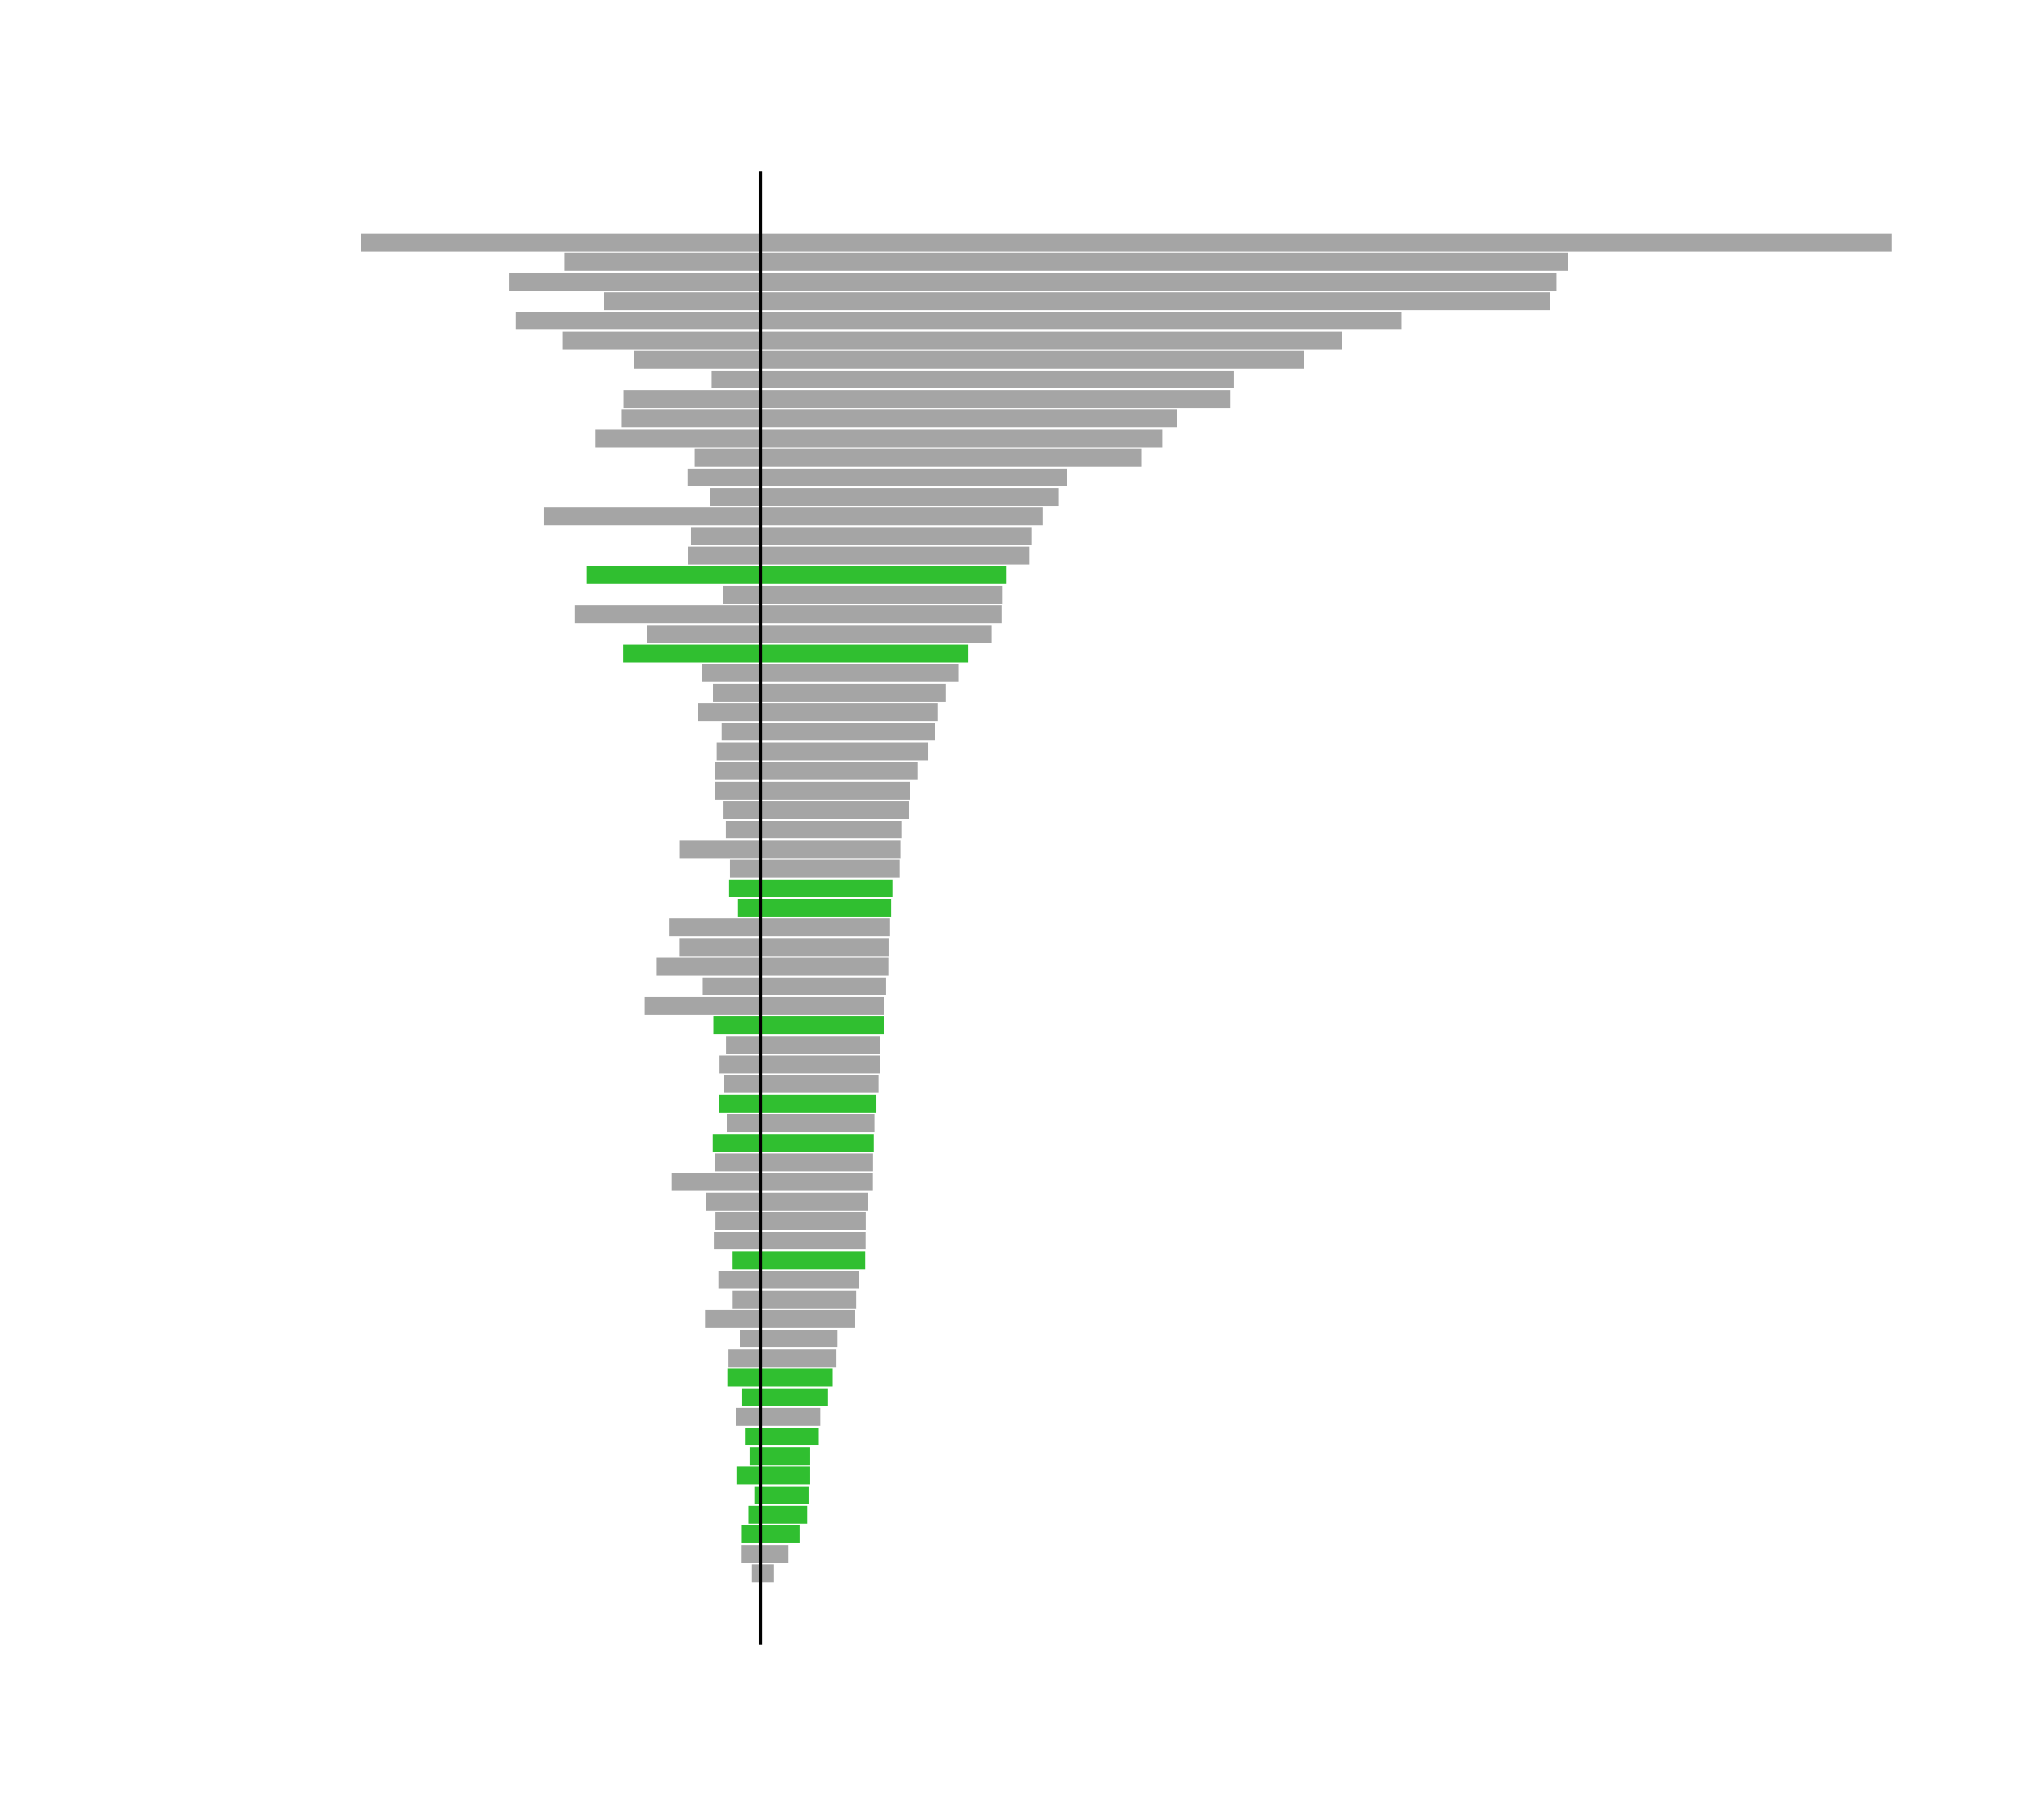 <!-- Created with Inkscape (http://www.inkscape.org/) --><svg xmlns:dc="http://purl.org/dc/elements/1.1/" xmlns:cc="http://creativecommons.org/ns#" xmlns:rdf="http://www.w3.org/1999/02/22-rdf-syntax-ns#" xmlns:svg="http://www.w3.org/2000/svg" xmlns="http://www.w3.org/2000/svg" xmlns:sodipodi="http://sodipodi.sourceforge.net/DTD/sodipodi-0.dtd" xmlns:inkscape="http://www.inkscape.org/namespaces/inkscape" version="1.1" id="svg2" xml:space="preserve" width="805.72" height="724.892" viewBox="0 0 805.72 724.892" sodipodi:docname="base_svg.svg" inkscape:version="0.92.4 (5da689c313, 2019-01-14)"><defs id="defs6">





</defs><sodipodi:namedview pagecolor="#ffffff" bordercolor="#666666" borderopacity="1" objecttolerance="10" gridtolerance="10" guidetolerance="10" inkscape:pageopacity="0" inkscape:pageshadow="2" inkscape:window-width="1920" inkscape:window-height="1017" id="namedview4" showgrid="false" fit-margin-top="10" fit-margin-left="10" fit-margin-right="10" fit-margin-bottom="10" inkscape:zoom="0.70238095" inkscape:cx="408.48676" inkscape:cy="279.56076" inkscape:window-x="1912" inkscape:window-y="-8" inkscape:window-maximized="1" inkscape:current-layer="svg2" showguides="true" inkscape:guide-bbox="true"/><g id="g10" inkscape:groupmode="layer" inkscape:label="ink_ext_XXXXXX" transform="matrix(1.333,0,0,-1.333,-16.852,718.365)">





<g transform="matrix(0.75,0,0,-0.75,-20.913,505.462)" id="g1546"><g id="g1404"><path id="path94" style="fill:#a5a5a5;fill-opacity:1;fill-rule:nonzero;stroke:none;stroke-width:0.133" d="m 347.787,585.731 h 5.076 v -7.074 h -5.076 z" inkscape:connector-curvature="0"/><path id="path98" style="fill:#a5a5a5;fill-opacity:1;fill-rule:nonzero;stroke:none;stroke-width:0.133" d="m 344.143,585.731 h 3.645 v -7.074 h -3.645 z" inkscape:connector-curvature="0"/><path id="path102" style="fill:#a5a5a5;fill-opacity:1;fill-rule:nonzero;stroke:none;stroke-width:0.133" d="M 347.787,577.954 H 358.803 V 570.853 H 347.787 Z" inkscape:connector-curvature="0"/><path id="path106" style="fill:#a5a5a5;fill-opacity:1;fill-rule:nonzero;stroke:none;stroke-width:0.133" d="m 340.119,577.954 h 7.668 v -7.101 h -7.668 z" inkscape:connector-curvature="0"/><path id="path110" style="fill:#30bf30;fill-opacity:1;fill-rule:nonzero;stroke:none;stroke-width:0.133" d="m 347.787,570.151 h 15.741 v -7.102 h -15.741 z" inkscape:connector-curvature="0"/><path id="path114" style="fill:#30bf30;fill-opacity:1;fill-rule:nonzero;stroke:none;stroke-width:0.133" d="m 340.173,570.151 h 7.614 v -7.102 h -7.614 z" inkscape:connector-curvature="0"/><path id="path118" style="fill:#30bf30;fill-opacity:1;fill-rule:nonzero;stroke:none;stroke-width:0.133" d="m 347.787,562.347 h 18.441 v -7.074 h -18.441 z" inkscape:connector-curvature="0"/><path id="path122" style="fill:#30bf30;fill-opacity:1;fill-rule:nonzero;stroke:none;stroke-width:0.133" d="m 342.765,562.347 h 5.022 v -7.074 h -5.022 z" inkscape:connector-curvature="0"/><path id="path126" style="fill:#30bf30;fill-opacity:1;fill-rule:nonzero;stroke:none;stroke-width:0.133" d="m 347.787,554.544 h 19.305 v -7.074 h -19.305 z" inkscape:connector-curvature="0"/><path id="path130" style="fill:#30bf30;fill-opacity:1;fill-rule:nonzero;stroke:none;stroke-width:0.133" d="m 345.411,554.544 h 2.376 v -7.074 h -2.376 z" inkscape:connector-curvature="0"/><path id="path134" style="fill:#30bf30;fill-opacity:1;fill-rule:nonzero;stroke:none;stroke-width:0.133" d="m 347.787,546.768 h 19.629 v -7.101 h -19.629 z" inkscape:connector-curvature="0"/><path id="path138" style="fill:#30bf30;fill-opacity:1;fill-rule:nonzero;stroke:none;stroke-width:0.133" d="m 338.364,546.768 h 9.423 v -7.101 h -9.423 z" inkscape:connector-curvature="0"/><path id="path142" style="fill:#30bf30;fill-opacity:1;fill-rule:nonzero;stroke:none;stroke-width:0.133" d="m 347.787,538.965 h 19.629 v -7.102 h -19.629 z" inkscape:connector-curvature="0"/><path id="path146" style="fill:#30bf30;fill-opacity:1;fill-rule:nonzero;stroke:none;stroke-width:0.133" d="m 343.548,538.965 h 4.239 v -7.102 h -4.239 z" inkscape:connector-curvature="0"/><path id="path150" style="fill:#30bf30;fill-opacity:1;fill-rule:nonzero;stroke:none;stroke-width:0.133" d="m 347.787,531.161 h 23.031 v -7.074 h -23.031 z" inkscape:connector-curvature="0"/><path id="path154" style="fill:#30bf30;fill-opacity:1;fill-rule:nonzero;stroke:none;stroke-width:0.133" d="m 341.712,531.161 h 6.075 v -7.074 h -6.075 z" inkscape:connector-curvature="0"/><path id="path158" style="fill:#a5a5a5;fill-opacity:1;fill-rule:nonzero;stroke:none;stroke-width:0.133" d="m 347.787,523.357 h 23.625 v -7.074 h -23.625 z" inkscape:connector-curvature="0"/><path id="path162" style="fill:#a5a5a5;fill-opacity:1;fill-rule:nonzero;stroke:none;stroke-width:0.133" d="m 337.985,523.357 h 9.801 v -7.074 h -9.801 z" inkscape:connector-curvature="0"/><path id="path166" style="fill:#30bf30;fill-opacity:1;fill-rule:nonzero;stroke:none;stroke-width:0.133" d="m 347.787,515.581 h 26.676 v -7.102 h -26.676 z" inkscape:connector-curvature="0"/><path id="path170" style="fill:#30bf30;fill-opacity:1;fill-rule:nonzero;stroke:none;stroke-width:0.133" d="m 340.335,515.581 h 7.452 v -7.102 h -7.452 z" inkscape:connector-curvature="0"/><path id="path174" style="fill:#30bf30;fill-opacity:1;fill-rule:nonzero;stroke:none;stroke-width:0.133" d="m 347.787,507.779 h 28.512 v -7.102 h -28.512 z" inkscape:connector-curvature="0"/><path id="path178" style="fill:#30bf30;fill-opacity:1;fill-rule:nonzero;stroke:none;stroke-width:0.133" d="m 334.773,507.779 h 13.014 v -7.102 h -13.014 z" inkscape:connector-curvature="0"/><path id="path182" style="fill:#a5a5a5;fill-opacity:1;fill-rule:nonzero;stroke:none;stroke-width:0.133" d="m 347.787,499.975 h 29.997 v -7.102 h -29.997 z" inkscape:connector-curvature="0"/><path id="path186" style="fill:#a5a5a5;fill-opacity:1;fill-rule:nonzero;stroke:none;stroke-width:0.133" d="m 334.908,499.975 h 12.879 v -7.102 h -12.879 z" inkscape:connector-curvature="0"/><path id="path190" style="fill:#a5a5a5;fill-opacity:1;fill-rule:nonzero;stroke:none;stroke-width:0.133" d="m 347.787,492.172 h 30.375 v -7.074 h -30.375 z" inkscape:connector-curvature="0"/><path id="path194" style="fill:#a5a5a5;fill-opacity:1;fill-rule:nonzero;stroke:none;stroke-width:0.133" d="m 339.525,492.172 h 8.262 v -7.074 h -8.262 z" inkscape:connector-curvature="0"/><path id="path198" style="fill:#a5a5a5;fill-opacity:1;fill-rule:nonzero;stroke:none;stroke-width:0.133" d="m 347.787,484.368 h 37.368 v -7.074 h -37.368 z" inkscape:connector-curvature="0"/><path id="path202" style="fill:#a5a5a5;fill-opacity:1;fill-rule:nonzero;stroke:none;stroke-width:0.133" d="m 325.62,484.368 h 22.167 v -7.074 h -22.167 z" inkscape:connector-curvature="0"/><path id="path206" style="fill:#a5a5a5;fill-opacity:1;fill-rule:nonzero;stroke:none;stroke-width:0.133" d="m 347.787,476.591 h 38.07 v -7.101 h -38.07 z" inkscape:connector-curvature="0"/><path id="path210" style="fill:#a5a5a5;fill-opacity:1;fill-rule:nonzero;stroke:none;stroke-width:0.133" d="m 336.581,476.591 h 11.205 v -7.101 h -11.205 z" inkscape:connector-curvature="0"/><path id="path214" style="fill:#a5a5a5;fill-opacity:1;fill-rule:nonzero;stroke:none;stroke-width:0.133" d="m 347.787,468.788 h 39.258 v -7.102 h -39.258 z" inkscape:connector-curvature="0"/><path id="path218" style="fill:#a5a5a5;fill-opacity:1;fill-rule:nonzero;stroke:none;stroke-width:0.133" d="m 330.912,468.788 h 16.875 v -7.102 h -16.875 z" inkscape:connector-curvature="0"/><path id="path222" style="fill:#30bf30;fill-opacity:1;fill-rule:nonzero;stroke:none;stroke-width:0.133" d="m 347.787,460.984 h 41.634 v -7.074 h -41.634 z" inkscape:connector-curvature="0"/><path id="path226" style="fill:#30bf30;fill-opacity:1;fill-rule:nonzero;stroke:none;stroke-width:0.133" d="m 336.555,460.984 h 11.232 v -7.074 h -11.232 z" inkscape:connector-curvature="0"/><path id="path230" style="fill:#a5a5a5;fill-opacity:1;fill-rule:nonzero;stroke:none;stroke-width:0.133" d="m 347.787,453.181 h 41.796 v -7.074 h -41.796 z" inkscape:connector-curvature="0"/><path id="path234" style="fill:#a5a5a5;fill-opacity:1;fill-rule:nonzero;stroke:none;stroke-width:0.133" d="m 329.103,453.181 h 18.684 v -7.074 h -18.684 z" inkscape:connector-curvature="0"/><path id="path238" style="fill:#a5a5a5;fill-opacity:1;fill-rule:nonzero;stroke:none;stroke-width:0.133" d="m 347.787,445.405 h 41.85 v -7.101 h -41.85 z" inkscape:connector-curvature="0"/><path id="path242" style="fill:#a5a5a5;fill-opacity:1;fill-rule:nonzero;stroke:none;stroke-width:0.133" d="m 329.751,445.405 h 18.036 v -7.101 h -18.036 z" inkscape:connector-curvature="0"/><path id="path246" style="fill:#a5a5a5;fill-opacity:1;fill-rule:nonzero;stroke:none;stroke-width:0.133" d="m 347.787,437.601 h 42.849 v -7.102 h -42.849 z" inkscape:connector-curvature="0"/><path id="path250" style="fill:#a5a5a5;fill-opacity:1;fill-rule:nonzero;stroke:none;stroke-width:0.133" d="m 326.133,437.601 h 21.654 v -7.102 h -21.654 z" inkscape:connector-curvature="0"/><path id="path254" style="fill:#a5a5a5;fill-opacity:1;fill-rule:nonzero;stroke:none;stroke-width:0.133" d="m 347.787,429.797 h 44.685 v -7.074 h -44.685 z" inkscape:connector-curvature="0"/><path id="path258" style="fill:#a5a5a5;fill-opacity:1;fill-rule:nonzero;stroke:none;stroke-width:0.133" d="m 312.201,429.797 h 35.586 v -7.074 h -35.586 z" inkscape:connector-curvature="0"/><path id="path262" style="fill:#a5a5a5;fill-opacity:1;fill-rule:nonzero;stroke:none;stroke-width:0.133" d="m 347.787,421.995 h 44.739 v -7.074 h -44.739 z" inkscape:connector-curvature="0"/><path id="path266" style="fill:#a5a5a5;fill-opacity:1;fill-rule:nonzero;stroke:none;stroke-width:0.133" d="m 329.4,421.995 h 18.387 v -7.074 h -18.387 z" inkscape:connector-curvature="0"/><path id="path270" style="fill:#30bf30;fill-opacity:1;fill-rule:nonzero;stroke:none;stroke-width:0.133" d="m 347.787,414.219 h 45.036 v -7.102 h -45.036 z" inkscape:connector-curvature="0"/><path id="path274" style="fill:#30bf30;fill-opacity:1;fill-rule:nonzero;stroke:none;stroke-width:0.133" d="m 328.671,414.219 h 19.116 v -7.102 h -19.116 z" inkscape:connector-curvature="0"/><path id="path278-6" style="fill:#a5a5a5;fill-opacity:1;fill-rule:nonzero;stroke:none;stroke-width:0.133" d="m 347.787,406.415 h 45.306 v -7.102 h -45.306 z" inkscape:connector-curvature="0"/><path id="path282" style="fill:#a5a5a5;fill-opacity:1;fill-rule:nonzero;stroke:none;stroke-width:0.133" d="m 334.531,406.415 h 13.257 v -7.102 h -13.257 z" inkscape:connector-curvature="0"/><path id="path286-4" style="fill:#30bf30;fill-opacity:1;fill-rule:nonzero;stroke:none;stroke-width:0.133" d="m 347.787,398.612 h 46.089 v -7.102 h -46.089 z" inkscape:connector-curvature="0"/><path id="path290" style="fill:#30bf30;fill-opacity:1;fill-rule:nonzero;stroke:none;stroke-width:0.133" d="m 331.263,398.612 h 16.524 v -7.102 h -16.524 z" inkscape:connector-curvature="0"/><path id="path294-7" style="fill:#a5a5a5;fill-opacity:1;fill-rule:nonzero;stroke:none;stroke-width:0.133" d="m 347.787,390.808 h 46.926 v -7.074 h -46.926 z" inkscape:connector-curvature="0"/><path id="path298" style="fill:#a5a5a5;fill-opacity:1;fill-rule:nonzero;stroke:none;stroke-width:0.133" d="m 333.261,390.808 h 14.526 v -7.074 h -14.526 z" inkscape:connector-curvature="0"/><path id="path302-44" style="fill:#a5a5a5;fill-opacity:1;fill-rule:nonzero;stroke:none;stroke-width:0.133" d="m 347.787,383.005 h 47.601 v -7.074 h -47.601 z" inkscape:connector-curvature="0"/><path id="path306" style="fill:#a5a5a5;fill-opacity:1;fill-rule:nonzero;stroke:none;stroke-width:0.133" d="m 331.371,383.005 h 16.416 v -7.074 h -16.416 z" inkscape:connector-curvature="0"/><path id="path310-3" style="fill:#a5a5a5;fill-opacity:1;fill-rule:nonzero;stroke:none;stroke-width:0.133" d="m 347.787,375.228 h 47.601 v -7.101 h -47.601 z" inkscape:connector-curvature="0"/><path id="path314" style="fill:#a5a5a5;fill-opacity:1;fill-rule:nonzero;stroke:none;stroke-width:0.133" d="m 333.936,375.228 h 13.851 v -7.101 h -13.851 z" inkscape:connector-curvature="0"/><path id="path318-8" style="fill:#30bf30;fill-opacity:1;fill-rule:nonzero;stroke:none;stroke-width:0.133" d="m 347.787,367.425 h 49.086 v -7.102 h -49.086 z" inkscape:connector-curvature="0"/><path id="path322" style="fill:#30bf30;fill-opacity:1;fill-rule:nonzero;stroke:none;stroke-width:0.133" d="m 328.915,367.425 h 18.873 v -7.102 h -18.873 z" inkscape:connector-curvature="0"/><path id="path326-4" style="fill:#a5a5a5;fill-opacity:1;fill-rule:nonzero;stroke:none;stroke-width:0.133" d="m 347.787,359.621 h 49.248 v -7.074 h -49.248 z" inkscape:connector-curvature="0"/><path id="path330" style="fill:#a5a5a5;fill-opacity:1;fill-rule:nonzero;stroke:none;stroke-width:0.133" d="m 301.536,359.621 h 46.251 v -7.074 h -46.251 z" inkscape:connector-curvature="0"/><path id="path334-1" style="fill:#a5a5a5;fill-opacity:1;fill-rule:nonzero;stroke:none;stroke-width:0.133" d="m 347.787,351.819 h 49.923 v -7.074 h -49.923 z" inkscape:connector-curvature="0"/><path id="path338" style="fill:#a5a5a5;fill-opacity:1;fill-rule:nonzero;stroke:none;stroke-width:0.133" d="m 324.703,351.819 h 23.085 v -7.074 h -23.085 z" inkscape:connector-curvature="0"/><path id="path342-0" style="fill:#a5a5a5;fill-opacity:1;fill-rule:nonzero;stroke:none;stroke-width:0.133" d="m 347.787,344.041 h 50.814 v -7.101 h -50.814 z" inkscape:connector-curvature="0"/><path id="path346" style="fill:#a5a5a5;fill-opacity:1;fill-rule:nonzero;stroke:none;stroke-width:0.133" d="m 306.315,344.041 h 41.472 v -7.101 h -41.472 z" inkscape:connector-curvature="0"/><path id="path350-6" style="fill:#a5a5a5;fill-opacity:1;fill-rule:nonzero;stroke:none;stroke-width:0.133" d="m 347.787,336.239 h 50.895 v -7.102 h -50.895 z" inkscape:connector-curvature="0"/><path id="path354" style="fill:#a5a5a5;fill-opacity:1;fill-rule:nonzero;stroke:none;stroke-width:0.133" d="m 315.333,336.239 h 32.454 v -7.102 h -32.454 z" inkscape:connector-curvature="0"/><path id="path358-3" style="fill:#a5a5a5;fill-opacity:1;fill-rule:nonzero;stroke:none;stroke-width:0.133" d="m 347.787,328.435 h 51.489 v -7.074 h -51.489 z" inkscape:connector-curvature="0"/><path id="path362-3" style="fill:#a5a5a5;fill-opacity:1;fill-rule:nonzero;stroke:none;stroke-width:0.133" d="m 311.391,328.435 h 36.396 v -7.074 h -36.396 z" inkscape:connector-curvature="0"/><path id="path366-9" style="fill:#30bf30;fill-opacity:1;fill-rule:nonzero;stroke:none;stroke-width:0.133" d="m 347.787,320.632 h 51.921 v -7.074 h -51.921 z" inkscape:connector-curvature="0"/><path id="path370-3" style="fill:#30bf30;fill-opacity:1;fill-rule:nonzero;stroke:none;stroke-width:0.133" d="m 338.661,320.632 h 9.126 v -7.074 h -9.126 z" inkscape:connector-curvature="0"/><path id="path374-7" style="fill:#30bf30;fill-opacity:1;fill-rule:nonzero;stroke:none;stroke-width:0.133" d="m 347.787,312.855 h 52.434 v -7.102 h -52.434 z" inkscape:connector-curvature="0"/><path id="path378-9" style="fill:#30bf30;fill-opacity:1;fill-rule:nonzero;stroke:none;stroke-width:0.133" d="m 335.151,312.855 h 12.636 v -7.102 h -12.636 z" inkscape:connector-curvature="0"/><path id="path382-8" style="fill:#a5a5a5;fill-opacity:1;fill-rule:nonzero;stroke:none;stroke-width:0.133" d="m 347.787,305.052 h 55.323 v -7.102 h -55.323 z" inkscape:connector-curvature="0"/><path id="path386-4" style="fill:#a5a5a5;fill-opacity:1;fill-rule:nonzero;stroke:none;stroke-width:0.133" d="m 335.503,305.052 h 12.285 v -7.102 h -12.285 z" inkscape:connector-curvature="0"/><path id="path390-7" style="fill:#a5a5a5;fill-opacity:1;fill-rule:nonzero;stroke:none;stroke-width:0.133" d="m 347.787,297.248 h 55.62 v -7.102 h -55.62 z" inkscape:connector-curvature="0"/><path id="path394-9" style="fill:#a5a5a5;fill-opacity:1;fill-rule:nonzero;stroke:none;stroke-width:0.133" d="m 315.387,297.248 h 32.4 v -7.102 h -32.4 z" inkscape:connector-curvature="0"/><path id="path398-7" style="fill:#a5a5a5;fill-opacity:1;fill-rule:nonzero;stroke:none;stroke-width:0.133" d="m 347.787,289.445 h 56.295 v -7.074 h -56.295 z" inkscape:connector-curvature="0"/><path id="path402-2" style="fill:#a5a5a5;fill-opacity:1;fill-rule:nonzero;stroke:none;stroke-width:0.133" d="m 333.881,289.445 h 13.905 v -7.074 h -13.905 z" inkscape:connector-curvature="0"/><path id="path406-3" style="fill:#a5a5a5;fill-opacity:1;fill-rule:nonzero;stroke:none;stroke-width:0.133" d="m 347.787,281.641 h 58.968 v -7.074 h -58.968 z" inkscape:connector-curvature="0"/><path id="path410-8" style="fill:#a5a5a5;fill-opacity:1;fill-rule:nonzero;stroke:none;stroke-width:0.133" d="m 332.964,281.641 h 14.823 v -7.074 h -14.823 z" inkscape:connector-curvature="0"/><path id="path414-9" style="fill:#a5a5a5;fill-opacity:1;fill-rule:nonzero;stroke:none;stroke-width:0.133" d="m 347.787,273.865 h 59.454 v -7.101 h -59.454 z" inkscape:connector-curvature="0"/><path id="path418-8" style="fill:#a5a5a5;fill-opacity:1;fill-rule:nonzero;stroke:none;stroke-width:0.133" d="m 329.535,273.865 h 18.252 v -7.101 h -18.252 z" inkscape:connector-curvature="0"/><path id="path422-7" style="fill:#a5a5a5;fill-opacity:1;fill-rule:nonzero;stroke:none;stroke-width:0.133" d="m 347.787,266.061 h 62.424 v -7.102 h -62.424 z" inkscape:connector-curvature="0"/><path id="path426-3" style="fill:#a5a5a5;fill-opacity:1;fill-rule:nonzero;stroke:none;stroke-width:0.133" d="m 329.561,266.061 h 18.225 v -7.102 h -18.225 z" inkscape:connector-curvature="0"/><path id="path430-0" style="fill:#a5a5a5;fill-opacity:1;fill-rule:nonzero;stroke:none;stroke-width:0.133" d="m 347.787,258.259 h 66.717 v -7.074 h -66.717 z" inkscape:connector-curvature="0"/><path id="path434-5" style="fill:#a5a5a5;fill-opacity:1;fill-rule:nonzero;stroke:none;stroke-width:0.133" d="m 330.237,258.259 h 17.55 v -7.074 h -17.55 z" inkscape:connector-curvature="0"/><path id="path438-9" style="fill:#a5a5a5;fill-opacity:1;fill-rule:nonzero;stroke:none;stroke-width:0.133" d="m 347.787,250.455 h 69.39 v -7.074 h -69.39 z" inkscape:connector-curvature="0"/><path id="path442-17" style="fill:#a5a5a5;fill-opacity:1;fill-rule:nonzero;stroke:none;stroke-width:0.133" d="m 332.208,250.455 h 15.579 v -7.074 h -15.579 z" inkscape:connector-curvature="0"/><path id="path446-2" style="fill:#a5a5a5;fill-opacity:1;fill-rule:nonzero;stroke:none;stroke-width:0.133" d="m 347.787,242.679 h 70.497 v -7.101 h -70.497 z" inkscape:connector-curvature="0"/><path id="path450-77" style="fill:#a5a5a5;fill-opacity:1;fill-rule:nonzero;stroke:none;stroke-width:0.133" d="m 322.812,242.679 h 24.975 v -7.101 h -24.975 z" inkscape:connector-curvature="0"/><path id="path454-6" style="fill:#a5a5a5;fill-opacity:1;fill-rule:nonzero;stroke:none;stroke-width:0.133" d="m 347.787,234.876 h 73.737 v -7.102 h -73.737 z" inkscape:connector-curvature="0"/><path id="path458-1" style="fill:#a5a5a5;fill-opacity:1;fill-rule:nonzero;stroke:none;stroke-width:0.133" d="m 328.752,234.876 h 19.035 v -7.102 h -19.035 z" inkscape:connector-curvature="0"/><path id="path462-2" style="fill:#a5a5a5;fill-opacity:1;fill-rule:nonzero;stroke:none;stroke-width:0.133" d="m 347.787,227.072 h 78.813 v -7.074 h -78.813 z" inkscape:connector-curvature="0"/><path id="path466-3" style="fill:#a5a5a5;fill-opacity:1;fill-rule:nonzero;stroke:none;stroke-width:0.133" d="m 324.432,227.072 h 23.355 v -7.074 h -23.355 z" inkscape:connector-curvature="0"/><path id="path470-4" style="fill:#30bf30;fill-opacity:1;fill-rule:nonzero;stroke:none;stroke-width:0.133" d="m 347.787,219.269 h 82.539 v -7.074 h -82.539 z" inkscape:connector-curvature="0"/><path id="path474-7" style="fill:#30bf30;fill-opacity:1;fill-rule:nonzero;stroke:none;stroke-width:0.133" d="m 293.004,219.269 h 54.783 v -7.074 h -54.783 z" inkscape:connector-curvature="0"/><path id="path478-0" style="fill:#a5a5a5;fill-opacity:1;fill-rule:nonzero;stroke:none;stroke-width:0.133" d="m 347.787,211.492 h 92.043 v -7.101 h -92.043 z" inkscape:connector-curvature="0"/><path id="path482-8" style="fill:#a5a5a5;fill-opacity:1;fill-rule:nonzero;stroke:none;stroke-width:0.133" d="m 302.319,211.492 h 45.468 v -7.101 h -45.468 z" inkscape:connector-curvature="0"/><path id="path486-6" style="fill:#a5a5a5;fill-opacity:1;fill-rule:nonzero;stroke:none;stroke-width:0.133" d="m 347.787,203.689 h 95.985 v -7.102 h -95.985 z" inkscape:connector-curvature="0"/><path id="path490-2" style="fill:#a5a5a5;fill-opacity:1;fill-rule:nonzero;stroke:none;stroke-width:0.133" d="m 273.564,203.689 h 74.223 v -7.102 h -74.223 z" inkscape:connector-curvature="0"/><path id="path494-7" style="fill:#a5a5a5;fill-opacity:1;fill-rule:nonzero;stroke:none;stroke-width:0.133" d="m 347.787,195.885 h 96.147 v -7.101 h -96.147 z" inkscape:connector-curvature="0"/><path id="path498-2" style="fill:#a5a5a5;fill-opacity:1;fill-rule:nonzero;stroke:none;stroke-width:0.133" d="m 332.64,195.885 h 15.147 v -7.101 h -15.147 z" inkscape:connector-curvature="0"/><path id="path502-4" style="fill:#30bf30;fill-opacity:1;fill-rule:nonzero;stroke:none;stroke-width:0.133" d="m 347.787,188.083 h 97.74 v -7.074 h -97.74 z" inkscape:connector-curvature="0"/><path id="path506-0" style="fill:#30bf30;fill-opacity:1;fill-rule:nonzero;stroke:none;stroke-width:0.133" d="m 278.343,188.083 h 69.444 v -7.074 h -69.444 z" inkscape:connector-curvature="0"/><path id="path510-8" style="fill:#a5a5a5;fill-opacity:1;fill-rule:nonzero;stroke:none;stroke-width:0.133" d="m 347.787,180.279 h 107.109 v -7.074 h -107.109 z" inkscape:connector-curvature="0"/><path id="path514-4" style="fill:#a5a5a5;fill-opacity:1;fill-rule:nonzero;stroke:none;stroke-width:0.133" d="m 318.761,180.279 h 29.025 v -7.074 h -29.025 z" inkscape:connector-curvature="0"/><path id="path518-7" style="fill:#a5a5a5;fill-opacity:1;fill-rule:nonzero;stroke:none;stroke-width:0.133" d="m 347.787,172.503 h 107.865 v -7.101 H 347.787 Z" inkscape:connector-curvature="0"/><path id="path522-13" style="fill:#a5a5a5;fill-opacity:1;fill-rule:nonzero;stroke:none;stroke-width:0.133" d="m 320.031,172.503 h 27.756 v -7.101 h -27.756 z" inkscape:connector-curvature="0"/><path id="path526-7" style="fill:#a5a5a5;fill-opacity:1;fill-rule:nonzero;stroke:none;stroke-width:0.133" d="m 347.787,164.699 h 112.428 v -7.102 H 347.787 Z" inkscape:connector-curvature="0"/><path id="path530-4" style="fill:#a5a5a5;fill-opacity:1;fill-rule:nonzero;stroke:none;stroke-width:0.133" d="m 261.36,164.699 h 86.427 v -7.102 h -86.427 z" inkscape:connector-curvature="0"/><path id="path534-6" style="fill:#a5a5a5;fill-opacity:1;fill-rule:nonzero;stroke:none;stroke-width:0.133" d="m 347.787,156.895 h 118.8 v -7.074 h -118.8 z" inkscape:connector-curvature="0"/><path id="path538-9" style="fill:#a5a5a5;fill-opacity:1;fill-rule:nonzero;stroke:none;stroke-width:0.133" d="m 327.456,156.895 h 20.331 v -7.074 h -20.331 z" inkscape:connector-curvature="0"/><path id="path542-8" style="fill:#a5a5a5;fill-opacity:1;fill-rule:nonzero;stroke:none;stroke-width:0.133" d="m 347.787,149.092 h 121.986 v -7.074 H 347.787 Z" inkscape:connector-curvature="0"/><path id="path546-53" style="fill:#a5a5a5;fill-opacity:1;fill-rule:nonzero;stroke:none;stroke-width:0.133" d="m 318.681,149.092 h 29.106 v -7.074 h -29.106 z" inkscape:connector-curvature="0"/><path id="path550-1" style="fill:#a5a5a5;fill-opacity:1;fill-rule:nonzero;stroke:none;stroke-width:0.133" d="m 347.787,141.316 h 151.659 v -7.101 H 347.787 Z" inkscape:connector-curvature="0"/><path id="path554-3" style="fill:#a5a5a5;fill-opacity:1;fill-rule:nonzero;stroke:none;stroke-width:0.133" d="m 321.516,141.316 h 26.271 v -7.101 h -26.271 z" inkscape:connector-curvature="0"/><path id="path558-6" style="fill:#a5a5a5;fill-opacity:1;fill-rule:nonzero;stroke:none;stroke-width:0.133" d="m 347.787,133.512 h 160.003 v -7.102 H 347.787 Z" inkscape:connector-curvature="0"/><path id="path562-0" style="fill:#a5a5a5;fill-opacity:1;fill-rule:nonzero;stroke:none;stroke-width:0.133" d="m 281.772,133.512 h 66.015 v -7.102 h -66.015 z" inkscape:connector-curvature="0"/><path id="path566-0" style="fill:#a5a5a5;fill-opacity:1;fill-rule:nonzero;stroke:none;stroke-width:0.133" d="m 347.787,125.709 h 165.699 v -7.074 H 347.787 Z" inkscape:connector-curvature="0"/><path id="path570-9" style="fill:#a5a5a5;fill-opacity:1;fill-rule:nonzero;stroke:none;stroke-width:0.133" d="m 292.464,125.709 h 55.323 v -7.074 h -55.323 z" inkscape:connector-curvature="0"/><path id="path574-7" style="fill:#a5a5a5;fill-opacity:1;fill-rule:nonzero;stroke:none;stroke-width:0.133" d="m 347.787,117.905 h 187.029 v -7.074 H 347.787 Z" inkscape:connector-curvature="0"/><path id="path578-5" style="fill:#a5a5a5;fill-opacity:1;fill-rule:nonzero;stroke:none;stroke-width:0.133" d="m 293.139,117.905 h 54.648 v -7.074 h -54.648 z" inkscape:connector-curvature="0"/><path id="path582-3" style="fill:#a5a5a5;fill-opacity:1;fill-rule:nonzero;stroke:none;stroke-width:0.133" d="m 347.787,110.129 h 188.541 v -7.101 H 347.787 Z" inkscape:connector-curvature="0"/><path id="path586-1" style="fill:#a5a5a5;fill-opacity:1;fill-rule:nonzero;stroke:none;stroke-width:0.133" d="m 328.239,110.129 h 19.548 v -7.101 h -19.548 z" inkscape:connector-curvature="0"/><path id="path590-0" style="fill:#a5a5a5;fill-opacity:1;fill-rule:nonzero;stroke:none;stroke-width:0.133" d="M 347.787,102.327 H 564.111 V 95.225 H 347.787 Z" inkscape:connector-curvature="0"/><path id="path594-8" style="fill:#a5a5a5;fill-opacity:1;fill-rule:nonzero;stroke:none;stroke-width:0.133" d="m 297.459,102.327 h 50.328 v -7.102 h -50.328 z" inkscape:connector-curvature="0"/><path id="path598-5" style="fill:#a5a5a5;fill-opacity:1;fill-rule:nonzero;stroke:none;stroke-width:0.133" d="m 347.787,94.523 h 231.579 v -7.074 H 347.787 Z" inkscape:connector-curvature="0"/><path id="path602-2" style="fill:#a5a5a5;fill-opacity:1;fill-rule:nonzero;stroke:none;stroke-width:0.133" d="m 268.973,94.523 h 78.813 v -7.074 h -78.813 z" inkscape:connector-curvature="0"/><path id="path606-0" style="fill:#a5a5a5;fill-opacity:1;fill-rule:nonzero;stroke:none;stroke-width:0.133" d="m 347.787,86.719 h 255.123 v -7.074 H 347.787 Z" inkscape:connector-curvature="0"/><path id="path610-9" style="fill:#a5a5a5;fill-opacity:1;fill-rule:nonzero;stroke:none;stroke-width:0.133" d="m 250.344,86.719 h 97.443 v -7.074 h -97.443 z" inkscape:connector-curvature="0"/><path id="path614-5" style="fill:#a5a5a5;fill-opacity:1;fill-rule:nonzero;stroke:none;stroke-width:0.133" d="m 347.787,78.916 h 314.307 v -7.074 H 347.787 Z" inkscape:connector-curvature="0"/><path id="path618-24" style="fill:#a5a5a5;fill-opacity:1;fill-rule:nonzero;stroke:none;stroke-width:0.133" d="m 285.552,78.916 h 62.235 v -7.074 h -62.235 z" inkscape:connector-curvature="0"/><path id="path622-3" style="fill:#a5a5a5;fill-opacity:1;fill-rule:nonzero;stroke:none;stroke-width:0.133" d="m 347.787,71.139 h 317.007 v -7.101 H 347.787 Z" inkscape:connector-curvature="0"/><path id="path626-89" style="fill:#a5a5a5;fill-opacity:1;fill-rule:nonzero;stroke:none;stroke-width:0.133" d="m 247.536,71.139 h 100.251 v -7.101 H 247.536 Z" inkscape:connector-curvature="0"/><path id="path630-7" style="fill:#a5a5a5;fill-opacity:1;fill-rule:nonzero;stroke:none;stroke-width:0.133" d="m 347.787,63.336 h 321.705 v -7.102 H 347.787 Z" inkscape:connector-curvature="0"/><path id="path634-2" style="fill:#a5a5a5;fill-opacity:1;fill-rule:nonzero;stroke:none;stroke-width:0.133" d="m 269.568,63.336 h 78.219 v -7.102 h -78.219 z" inkscape:connector-curvature="0"/><path id="path638-8" style="fill:#a5a5a5;fill-opacity:1;fill-rule:nonzero;stroke:none;stroke-width:0.133" d="M 347.787,55.532 H 798.363 V 48.458 H 347.787 Z" inkscape:connector-curvature="0"/><path id="path642-0" style="fill:#a5a5a5;fill-opacity:1;fill-rule:nonzero;stroke:none;stroke-width:0.133" d="M 188.515,55.532 H 347.788 V 48.458 H 188.515 Z" inkscape:connector-curvature="0"/></g><path inkscape:connector-curvature="0" d="M 347.787,610.68 V 23.509" style="fill:none;stroke:#000000;stroke-width:1.344;stroke-linecap:butt;stroke-linejoin:miter;stroke-miterlimit:10;stroke-dasharray:none;stroke-opacity:1" id="path92-3"/></g></g></svg>